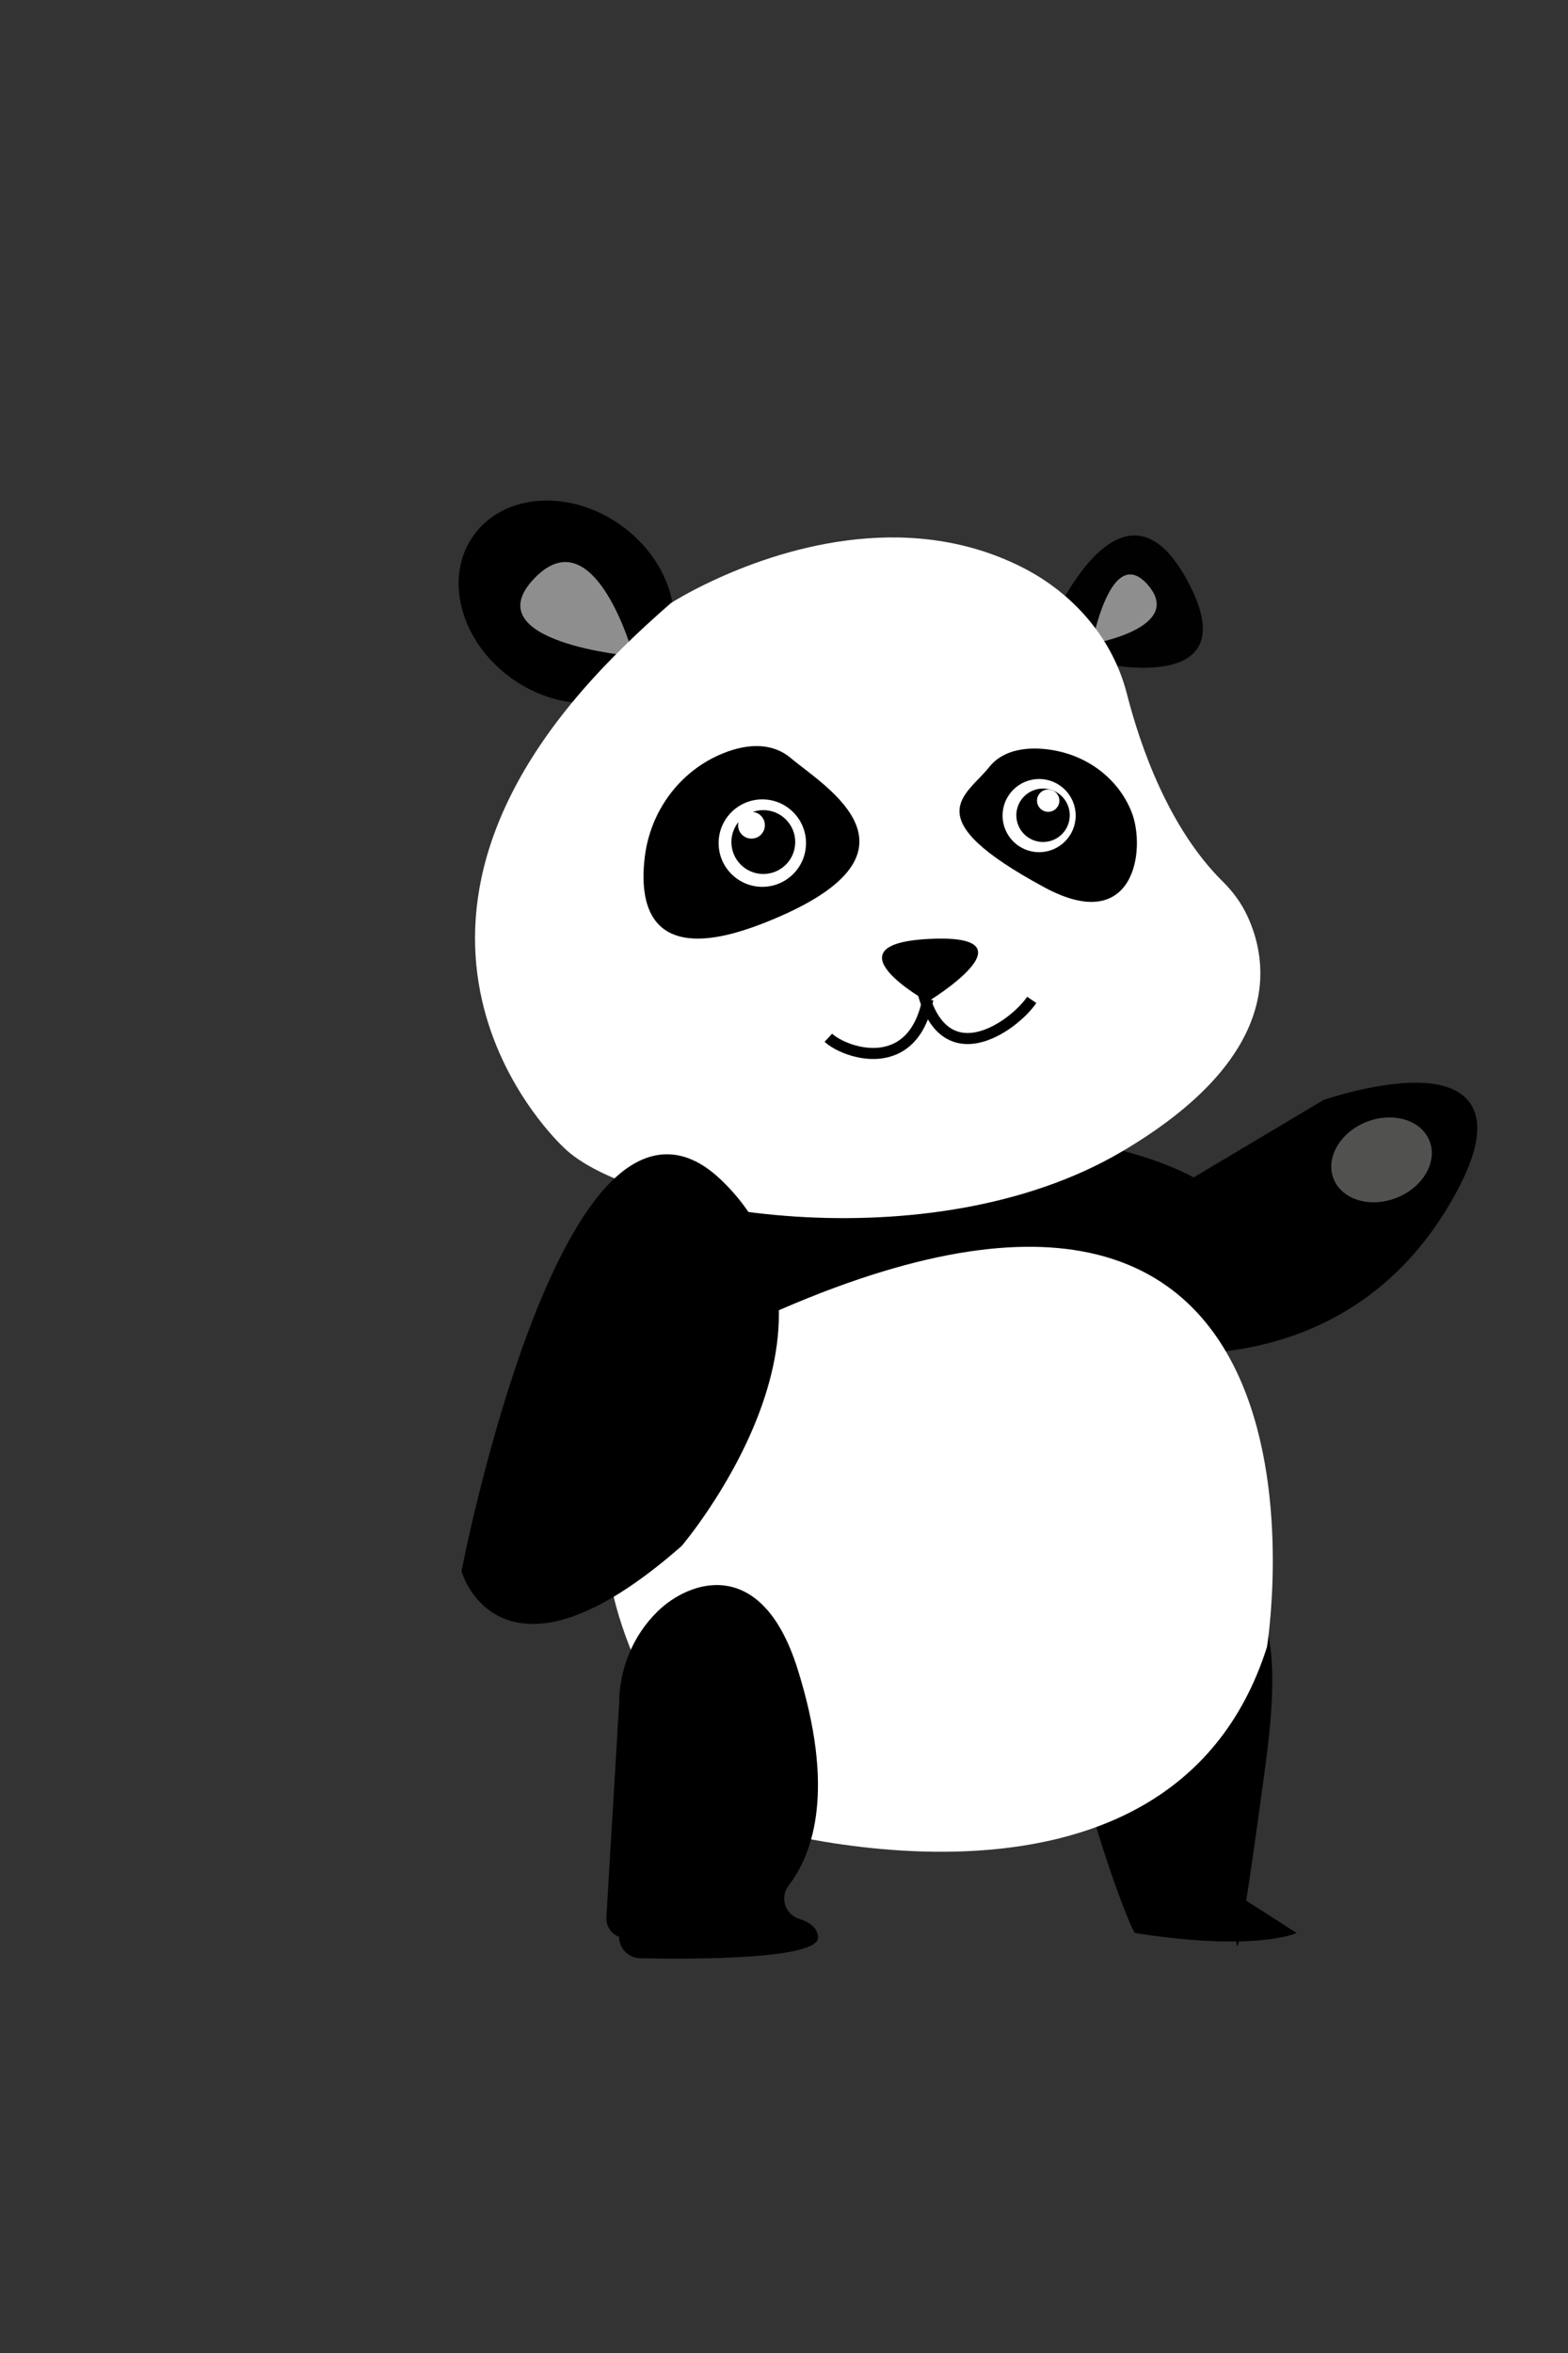 <?xml version="1.0" encoding="utf-8"?>
<!-- Generator: Adobe Illustrator 22.0.0, SVG Export Plug-In . SVG Version: 6.00 Build 0)  -->
<svg version="1.1" id="图层_1" xmlns="http://www.w3.org/2000/svg" xmlns:xlink="http://www.w3.org/1999/xlink" x="0px" y="0px"
	 viewBox="0 0 2834.6 4252" style="enable-background:new 0 0 2834.6 4252;" xml:space="preserve">
<rect x="0" y="0" width="2834.6" height="4252" fill="#333333" stroke="none"/>
<style type="text/css">
	.st0{fill:#020101;}
	.st1{stroke:#000000;stroke-width:20;stroke-miterlimit:10;}
	.st2{fill:#8E8E8E;}
	.st3{fill:#FFFFFF;}
	.st4{fill:none;stroke:#000000;stroke-width:20;stroke-miterlimit:10;}
	.st5{fill:#515150;}
</style>
<path class="st0" d="M1902.1,1123c0,0,123.3-286.3,239.9-81.8c123,215.7-143,158.6-143,158.6"/>
<path d="M2052.3,3493c-11.3-1.8-189.4-492.4-86.6-483c102.8,9.3,397.1-378.4,322.3,177.5s-48.3,238.5-48.3,238.5l104.4,67
	C2344.1,3493,2269.7,3527.5,2052.3,3493z"/>
<ellipse transform="matrix(0.582 -0.813 0.813 0.582 -455.94 1287.419)" cx="1024" cy="1087.1" rx="170" ry="206.3"/>
<ellipse class="st1" cx="1728.8" cy="2253" rx="523.2" ry="199.5"/>
<path class="st2" d="M1974.1,1163.5c0,0,168.2-28.8,101.1-106.4C2008.1,979.6,1974.1,1163.5,1974.1,1163.5z"/>
<path class="st2" d="M1145.4,1185.9c0,0-70-255.9-179.9-140.3S1145.4,1185.9,1145.4,1185.9z"/>
<path class="st3" d="M1095.6,1200.7c34.8-36.2,73.8-73.2,117.4-111c0.2-0.2,0.4-0.3,0.6-0.4c3.1-2,30.5-19.2,74.7-39.9
	c115.2-53.9,344.7-131.5,557.3-25.4c97.6,48.7,166.7,132.5,191.5,229.5c24.3,95,75.5,242.7,173.5,339.6c18.6,18.3,33.7,39.2,44.3,62
	c38.4,82.3,66.7,252.9-226.8,425.8c-346.7,204.1-888.9,111.7-1009.1-7.4C1012.1,2066.7,615.9,1699.9,1095.6,1200.7z"/>
<path d="M1307.5,1361.1c-78.4,31.5-132.1,104.5-142,188.4c-10.8,91.4,12.8,197.7,213.6,119.2c322.3-126.1,111-247.6,50.3-299
	C1397.1,1342.4,1353,1342.8,1307.5,1361.1z"/>
<circle class="st3" cx="1378.1" cy="1523.5" r="79"/>
<circle cx="1379.9" cy="1521.6" r="57.7"/>
<circle class="st3" cx="1358.5" cy="1491.2" r="24.2"/>
<path d="M1889.1,1353.6c72.3,7.2,131.7,51.4,156.4,113.3c26.8,67.4,6,224.8-157.2,136.7c-234.8-126.7-141.7-165-100.3-217.2
	C1809.8,1358.6,1847.2,1349.4,1889.1,1353.6z"/>
<circle class="st3" cx="1878.5" cy="1473.8" r="66.1"/>
<circle cx="1885.6" cy="1473.2" r="48.3"/>
<circle class="st3" cx="1894.9" cy="1446.8" r="20.2"/>
<path d="M1677.1,1810.1c0,0-189.6-105.1,5.7-113.6C1878.1,1688,1677.1,1810.1,1677.1,1810.1z"/>
<path class="st4" d="M1497.5,1875.2c30.3,28.1,152.5,69.7,179.9-69.5"/>
<path class="st4" d="M1865.2,1806.8c-32.5,47.9-166.1,144.9-201.1-32.7"/>
<path class="st1" d="M2091.1,2179l305.8-182.2c0,0,406.4-140.1,210.2,182.2c-196.2,322.3-551.8,250.1-551.8,250.1"/>
<path class="st3" d="M2290.4,2976.2c0,0,172.6-1064.8-878.2-610.4c-668.8,289.1-73.6,928.2-73.6,928.2S2112.2,3536.4,2290.4,2976.2z
	"/>
<path class="st1" d="M1225,2786.7c0,0,336.8-395.9,70.7-648.3s-451.1,699.9-451.1,699.9S909.7,3063.1,1225,2786.7z"/>
<path d="M1119.2,3500c-14.7-5.6-24-20.1-23-35.8l23-384.7c0-62.6,24.4-123.2,69-167.1c58.3-57.4,188.7-101.9,253.3,102.4
	c68.9,217.9,29.3,333.8-16,392.7c-16.3,21.2-6.1,52.2,19.5,60c18.1,5.5,32.3,15.4,33.9,32.6c3.7,41.1-229.1,40.4-322.1,38.4
	C1135.9,3537.9,1119.2,3520.9,1119.2,3500L1119.2,3500z"/>
<ellipse transform="matrix(0.93 -0.366 0.366 0.93 -594.096 1061.494)" class="st5" cx="2499.5" cy="2095.9" rx="93.3" ry="73.8"/>
</svg>
